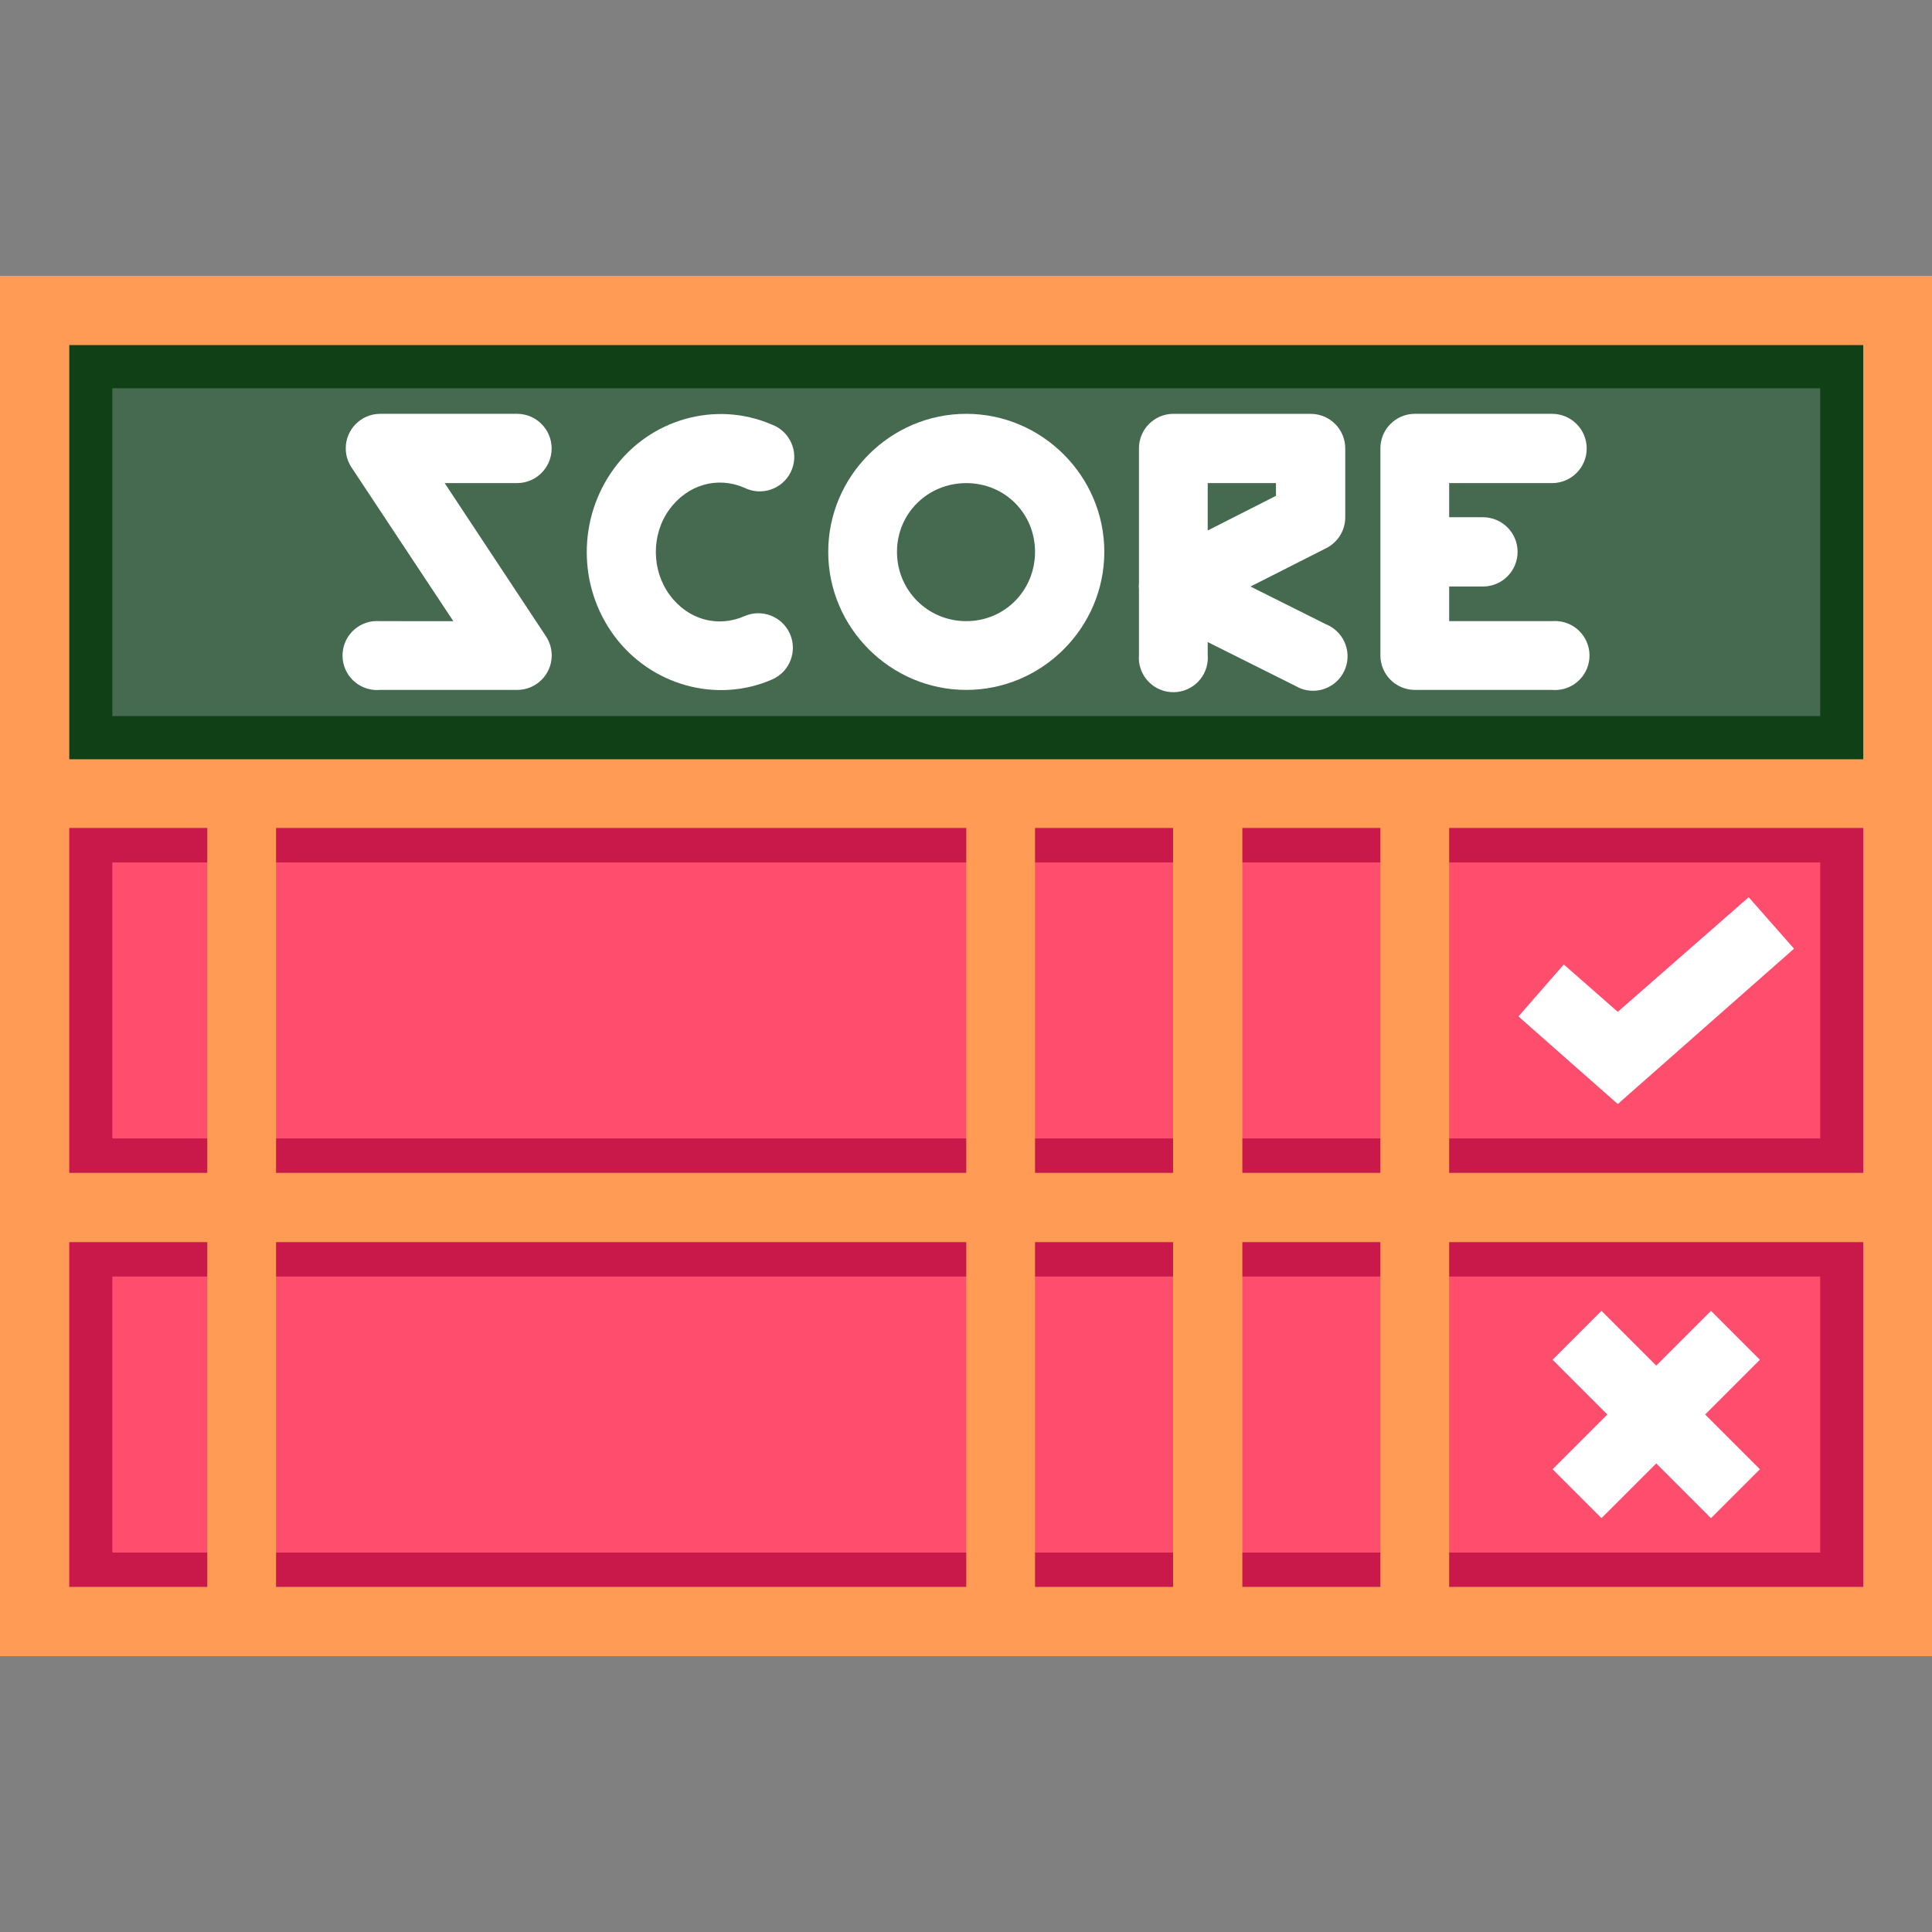 <!DOCTYPE svg PUBLIC "-//W3C//DTD SVG 1.1//EN" "http://www.w3.org/Graphics/SVG/1.1/DTD/svg11.dtd">
<!-- Uploaded to: SVG Repo, www.svgrepo.com, Transformed by: SVG Repo Mixer Tools -->
<svg height="800px" width="800px" version="1.1" id="Layer_1" xmlns="http://www.w3.org/2000/svg" xmlns:xlink="http://www.w3.org/1999/xlink" viewBox="0 0 447.969 447.969" xml:space="preserve" fill="#000000">
<rect x="0" y="0" width="447.969" height="447.969" fill="#808080" stroke="none"/>
<g id="SVGRepo_bgCarrier" stroke-width="0"/>
<g id="SVGRepo_tracerCarrier" stroke-linecap="round" stroke-linejoin="round"/>
<g id="SVGRepo_iconCarrier"> <g transform="translate(0 -1020.36)" shape-rendering="auto" image-rendering="auto" color-rendering="auto" color-interpolation="sRGB"> <path style="fill:#ff9b54;" d="M0,1084.313v320.063h447.969v-320.063H0z"/> <path style="fill:#104116;" d="M16.062,1100.374h415.969v96.031H16.062L16.062,1100.374z"/> <g> <path style="fill:#c9184a;" d="M16.062,1212.342h415.969v79.969H16.062L16.062,1212.342z"/> <path style="fill:#c9184a;" d="M16.062,1308.374h415.969v79.938H16.062L16.062,1308.374z"/> </g> <path style="fill:#456A50;" d="M26.047,1110.389h396v76h-396L26.047,1110.389z"/> <g> <path style="fill:#FFFFFF;" d="M224.047,1116.313c-17.578,0-32.008,14.43-32.008,32.008c0,17.58,14.429,32.008,32.008,32.008 c17.578,0,32.008-14.43,32.008-32.008C256.055,1130.743,241.625,1116.313,224.047,1116.313z M224.047,1132.378 c8.931,0,15.945,7.014,15.945,15.943c0,8.932-7.014,16.064-15.945,16.064c-8.931,0-16.063-7.133-16.063-16.064 C207.984,1139.389,215.116,1132.378,224.047,1132.378z"/> <path style="fill:#FFFFFF;" d="M272,1116.313c-4.396,0.049-7.93,3.635-7.913,8.031v31.063c-0.057,0.551-0.057,1.107,0,1.658 v15.119c-0.372,4.402,2.896,8.273,7.299,8.645c4.403,0.373,8.274-2.895,8.645-7.299c0.038-0.447,0.038-0.898,0-1.346v-2.951 l20.315,10.158c3.791,2.27,8.705,1.037,10.974-2.756c2.27-3.791,1.036-8.703-2.755-10.973c-0.362-0.217-0.741-0.406-1.133-0.563 l-17.48-8.74l17.48-8.859c2.751-1.344,4.494-4.141,4.488-7.203v-15.945c0.017-4.418-3.552-8.014-7.97-8.031 c-0.02,0-0.041,0-0.061,0H272L272,1116.313z M280.031,1132.378h15.827v2.951l-15.827,8.031v-10.986V1132.378z"/> <path style="fill:#FFFFFF;" d="M178.929,1118.792c-13.019-5.611-28.234-1.248-36.614,10.277 c-8.379,11.531-8.367,27.289,0.122,38.738c8.484,11.453,23.767,15.777,36.732,10.039c4.022-1.844,5.789-6.598,3.946-10.619 c-1.811-3.953-6.446-5.74-10.442-4.025c-6.194,2.738-13.095,0.912-17.362-4.846c-4.268-5.756-4.336-14.039-0.122-19.842 c4.218-5.807,11.148-7.758,17.362-5.08c3.943,1.994,8.756,0.416,10.751-3.527c1.995-3.941,0.416-8.756-3.526-10.75 c-0.275-0.139-0.558-0.262-0.847-0.369L178.929,1118.792z"/> <g> <path style="fill:#FFFFFF;" d="M327.984,1116.313c-4.396,0.049-7.93,3.635-7.913,8.031v47.953 c-0.017,4.396,3.517,7.982,7.913,8.031h31.89c4.403,0.377,8.277-2.887,8.654-7.289c0.377-4.402-2.887-8.277-7.29-8.654 c-0.454-0.039-0.91-0.039-1.364,0h-23.858v-32.008h23.858c4.436,0,8.032-3.596,8.032-8.033c0-4.436-3.596-8.031-8.032-8.031 H327.984z"/> <path style="fill:#FFFFFF;" d="M332,1140.29c-4.436-0.045-8.067,3.516-8.111,7.951c-0.044,4.436,3.516,8.066,7.951,8.111 c0.053,0,0.106,0,0.16,0h11.929c4.436-0.045,7.995-3.676,7.951-8.111c-0.043-4.373-3.578-7.908-7.951-7.951H332z"/> <path style="fill:#FFFFFF;" d="M88.102,1116.313c-4.419,0.037-7.971,3.648-7.934,8.068c0.013,1.541,0.471,3.047,1.319,4.334 l23.622,35.67H88.102c-4.403-0.377-8.277,2.887-8.654,7.289c-0.377,4.402,2.887,8.277,7.29,8.654c0.454,0.039,0.91,0.039,1.364,0 h31.772c4.419,0.027,8.024-3.531,8.052-7.949c0.01-1.582-0.449-3.133-1.319-4.453l-23.504-35.551h16.772 c4.436,0,8.032-3.596,8.032-8.031c0-4.438-3.596-8.033-8.032-8.033H88.102L88.102,1116.313z"/> </g> </g> <g> <path style="fill:#ff4d6d;" d="M26.047,1220.327h396v64h-396L26.047,1220.327z"/> <path style="fill:#ff4d6d;" d="M26.047,1316.342h396v64h-396L26.047,1316.342z"/> </g> <g> <g> <path style="fill:#ff9b54;" d="M48.063,1200.29v192.047h15.945V1200.29H48.063z"/> <path style="fill:#ff9b54;" d="M320.071,1200.29v192.047h15.945V1200.29H320.071z"/> <path style="fill:#ff9b54;" d="M272,1200.29v192.047h16.063V1200.29H272z"/> <path style="fill:#ff9b54;" d="M224.047,1200.29v192.047h15.945V1200.29H224.047z"/> </g> <g> <path style="fill:#FFFFFF;" d="M405.464,1228.399l-30.354,26.576l-12.52-10.984l-10.512,12.047l23.032,20.314l40.866-36.023 L405.464,1228.399L405.464,1228.399z"/> <path style="fill:#FFFFFF;" d="M371.331,1324.303l-11.339,11.34l36.732,36.732l11.339-11.34L371.331,1324.303z"/> <path style="fill:#FFFFFF;" d="M396.724,1324.303l-36.732,36.732l11.339,11.34l36.732-36.732L396.724,1324.303z"/> </g> </g> </g> </g>
</svg>